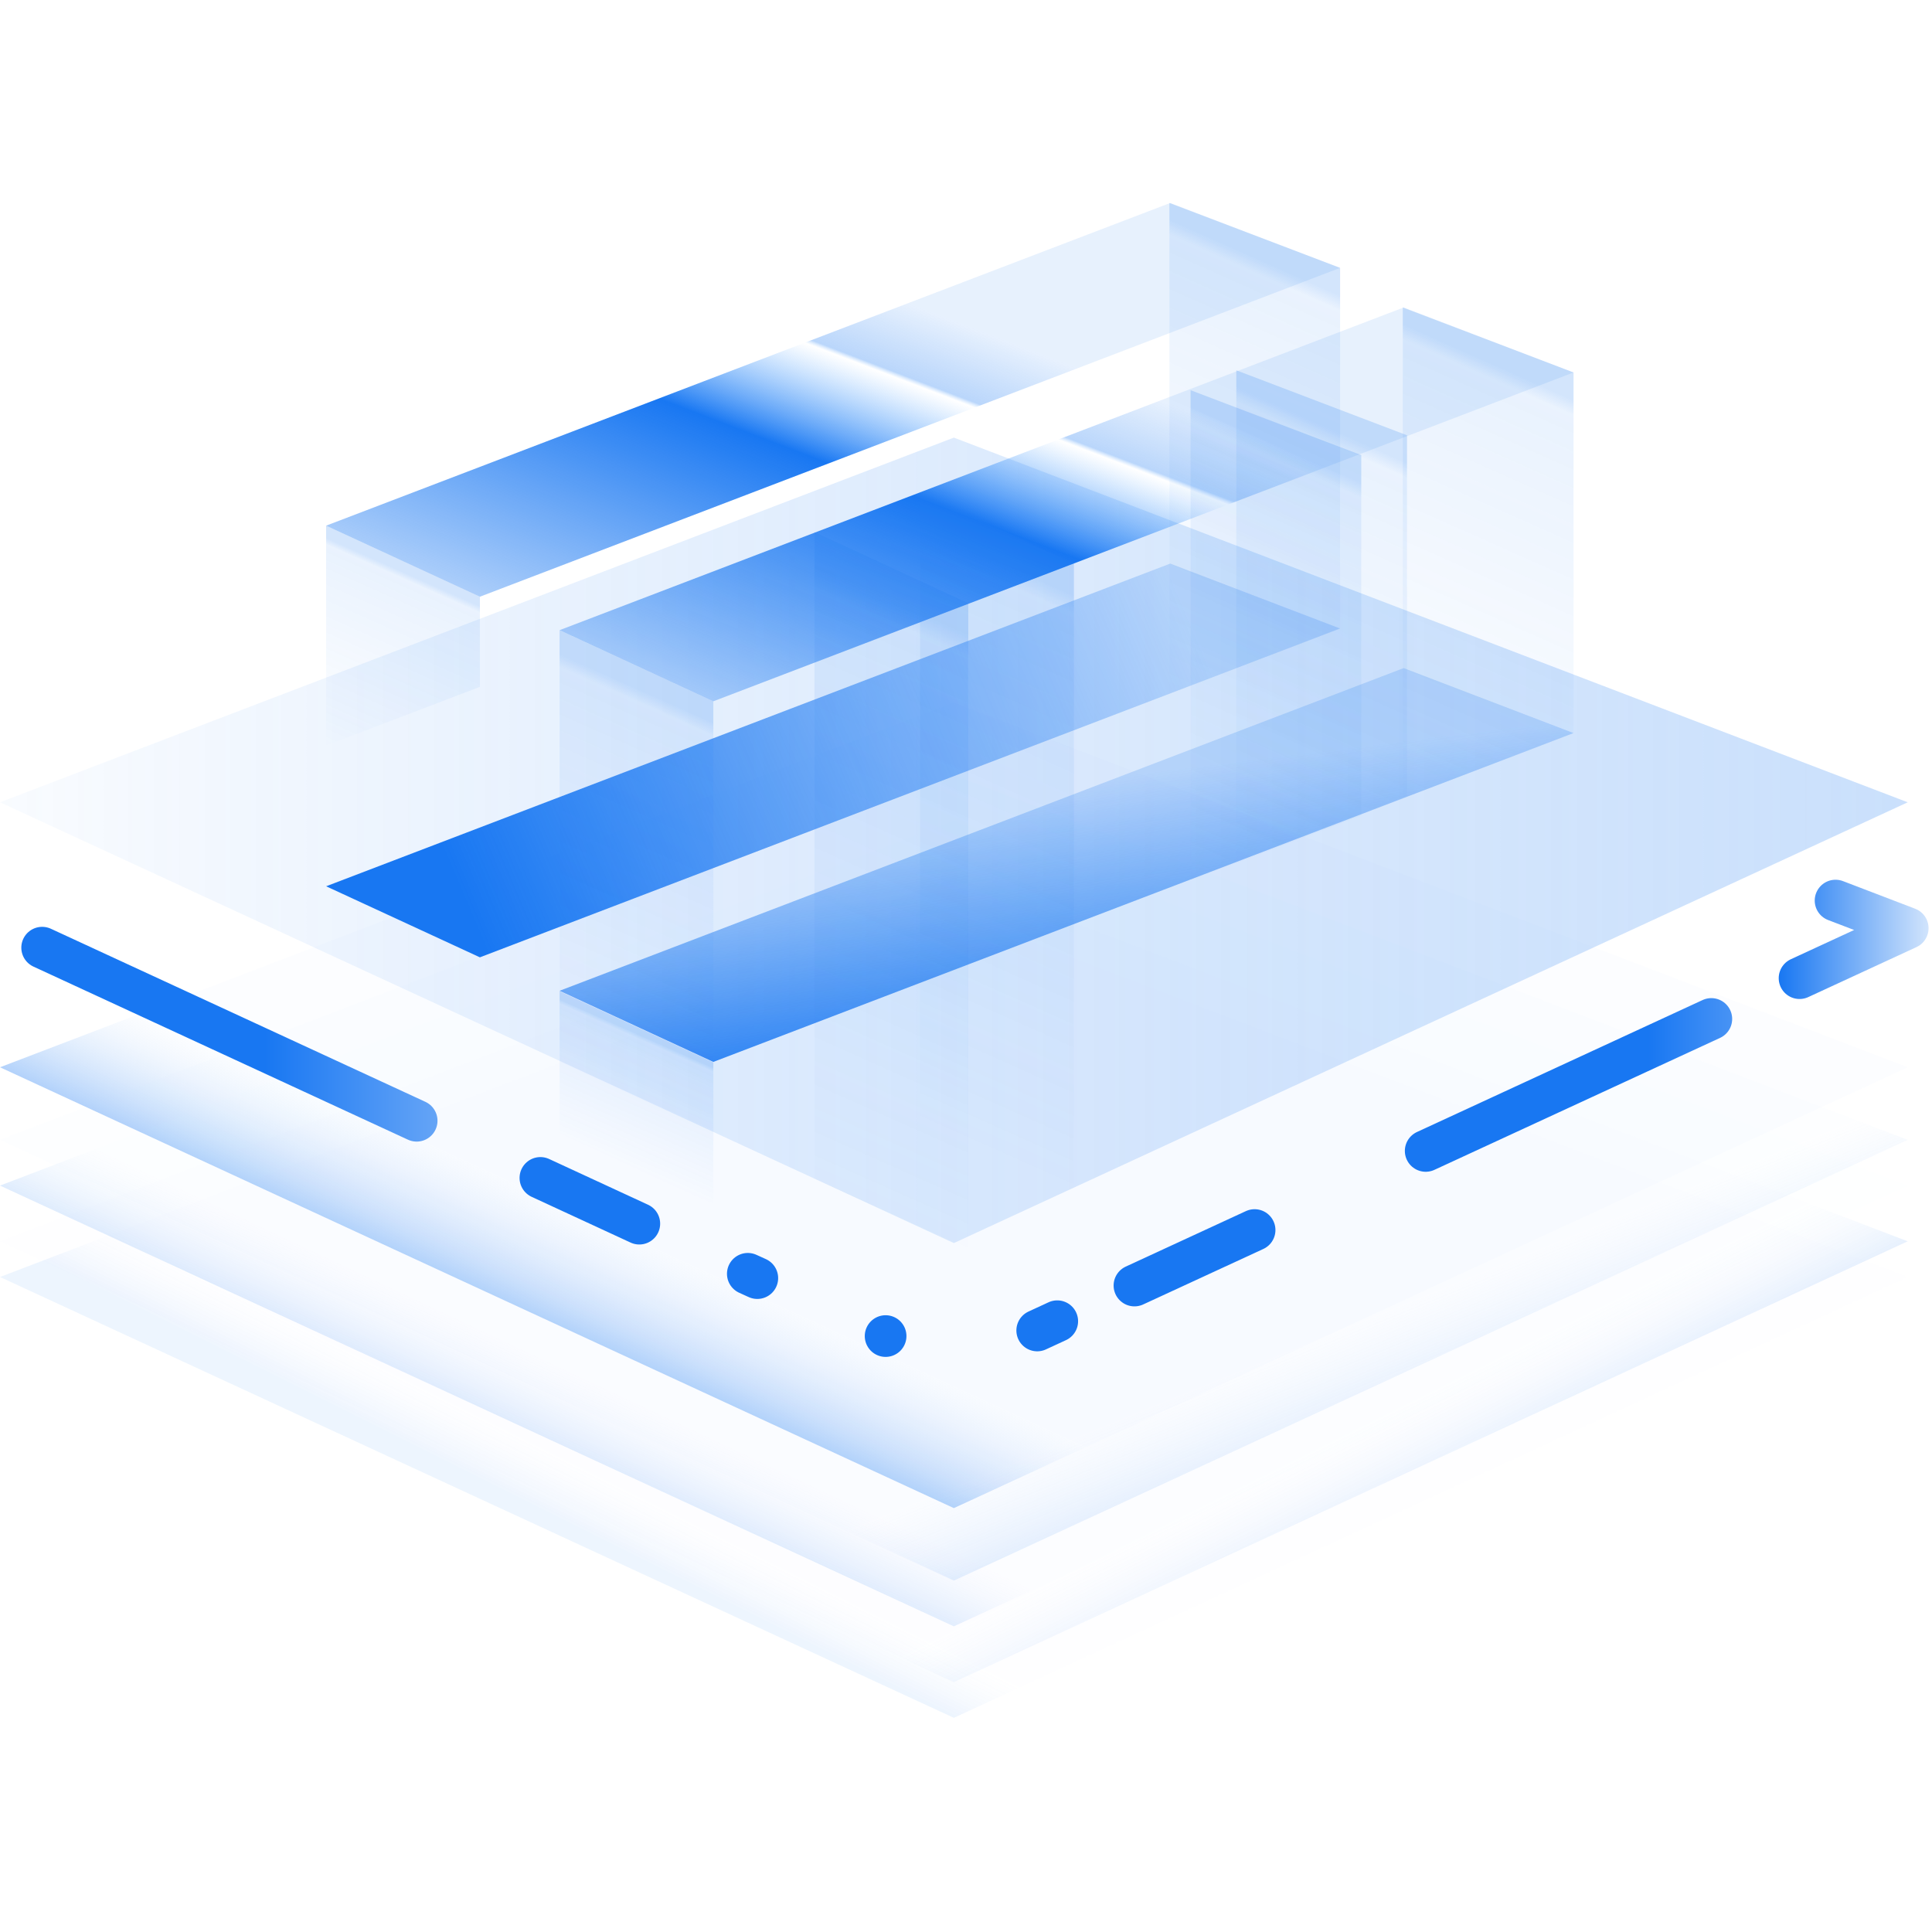 <?xml version="1.0" encoding="UTF-8" standalone="no"?>
<svg
   id="Layer_1"
   viewBox="0 0 242 242"
   version="1.1"
   sodipodi:docname="modules.svg"
   width="242"
   height="242"
   inkscape:version="1.2 (dc2aeda, 2022-05-15)"
   xmlns:inkscape="http://www.inkscape.org/namespaces/inkscape"
   xmlns:sodipodi="http://sodipodi.sourceforge.net/DTD/sodipodi-0.dtd"
   xmlns:xlink="http://www.w3.org/1999/xlink"
   xmlns="http://www.w3.org/2000/svg"
   xmlns:svg="http://www.w3.org/2000/svg">
  <sodipodi:namedview
     id="namedview651"
     pagecolor="#ffffff"
     bordercolor="#000000"
     borderopacity="0.25"
     inkscape:showpageshadow="2"
     inkscape:pageopacity="0.0"
     inkscape:pagecheckerboard="0"
     inkscape:deskcolor="#d1d1d1"
     showgrid="false"
     inkscape:zoom="0.944"
     inkscape:cx="-5.2966102"
     inkscape:cy="108.05085"
     inkscape:window-width="1386"
     inkscape:window-height="726"
     inkscape:window-x="194"
     inkscape:window-y="142"
     inkscape:window-maximized="0"
     inkscape:current-layer="Layer_1" />
  <defs
     id="defs594">
    <linearGradient
       id="linear-gradient"
       x1="128.32"
       y1="192.17"
       x2="134.8"
       y2="178.13"
       gradientUnits="userSpaceOnUse">
      <stop
         offset="0"
         stop-color="#1877f2"
         stop-opacity=".4"
         id="stop531" />
      <stop
         offset="1"
         stop-color="#d1e4fc"
         stop-opacity=".05"
         id="stop533" />
    </linearGradient>
    <linearGradient
       id="linear-gradient-2"
       x1="127.91"
       y1="215.66"
       x2="131.15"
       y2="209.18"
       xlink:href="#linear-gradient" />
    <linearGradient
       id="linear-gradient-3"
       x1="174.35"
       y1="215.7"
       x2="169.49"
       y2="205.98"
       xlink:href="#linear-gradient" />
    <linearGradient
       id="linear-gradient-4"
       x1="127.98"
       y1="206.8"
       x2="132.3"
       y2="197.62"
       xlink:href="#linear-gradient" />
    <linearGradient
       id="linear-gradient-5"
       x1="204.62"
       y1="288.6"
       x2="158.71"
       y2="175.72"
       gradientUnits="userSpaceOnUse">
      <stop
         offset=".71"
         stop-color="#1877f2"
         stop-opacity=".4"
         id="stop539" />
      <stop
         offset=".86"
         stop-color="#d1e4fc"
         stop-opacity=".05"
         id="stop541" />
    </linearGradient>
    <linearGradient
       id="linear-gradient-6"
       x1="6.84"
       y1="116.78"
       x2="818.28"
       y2="116.78"
       gradientUnits="userSpaceOnUse">
      <stop
         offset="0"
         stop-color="#247ef2"
         stop-opacity="0"
         id="stop544" />
      <stop
         offset="1"
         stop-color="#d1e4fc"
         id="stop546" />
    </linearGradient>
    <linearGradient
       id="linear-gradient-7"
       x1="170.01"
       y1="169.06"
       x2="190.28"
       y2="169.06"
       gradientUnits="userSpaceOnUse">
      <stop
         offset="0"
         stop-color="#1877f2"
         id="stop549" />
      <stop
         offset="1"
         stop-color="#d1e4fc"
         id="stop551" />
    </linearGradient>
    <linearGradient
       id="linear-gradient-8"
       x1="206.49"
       y1="147.41"
       x2="247.49"
       y2="147.41"
       xlink:href="#linear-gradient-7" />
    <linearGradient
       id="linear-gradient-9"
       x1="253.32"
       y1="129.18"
       x2="272.09"
       y2="129.18"
       xlink:href="#linear-gradient-7" />
    <linearGradient
       id="linear-gradient-10"
       x1="33.19"
       y1="141.06"
       x2="85.32"
       y2="141.06"
       xlink:href="#linear-gradient-7" />
    <linearGradient
       id="linear-gradient-11"
       x1="95.6"
       y1="161.92"
       x2="113.21"
       y2="161.92"
       xlink:href="#linear-gradient-7" />
    <linearGradient
       id="linear-gradient-12"
       x1="121.58"
       y1="171.34"
       x2="127.99"
       y2="171.34"
       xlink:href="#linear-gradient-7" />
    <linearGradient
       id="linear-gradient-13"
       x1="138.84"
       y1="178.87"
       x2="144.06"
       y2="178.87"
       xlink:href="#linear-gradient-7" />
    <linearGradient
       id="linear-gradient-14"
       x1="157.83"
       y1="177.59"
       x2="165.56"
       y2="177.59"
       xlink:href="#linear-gradient-7" />
    <linearGradient
       id="linear-gradient-15"
       x1="178.92"
       y1="87.64"
       x2="89.34"
       y2="125.75"
       gradientUnits="userSpaceOnUse">
      <stop
         offset="0"
         stop-color="#247ef2"
         stop-opacity=".2"
         id="stop561" />
      <stop
         offset="1"
         stop-color="#1877f2"
         id="stop563" />
    </linearGradient>
    <linearGradient
       id="linear-gradient-16"
       x1="117.75"
       y1="105.99"
       x2="140.02"
       y2="47.77"
       gradientUnits="userSpaceOnUse">
      <stop
         offset="0"
         stop-color="#247ef2"
         stop-opacity=".2"
         id="stop566" />
      <stop
         offset=".64"
         stop-color="#1877f2"
         id="stop568" />
      <stop
         offset=".85"
         stop-color="#55a6ff"
         stop-opacity="0"
         id="stop570" />
      <stop
         offset=".86"
         stop-color="#1877f2"
         stop-opacity=".3"
         id="stop572" />
      <stop
         offset="1"
         stop-color="#1877f2"
         stop-opacity=".1"
         id="stop574" />
    </linearGradient>
    <linearGradient
       id="linear-gradient-17"
       x1="162.9"
       y1="109.7"
       x2="167.24"
       y2="144.66"
       xlink:href="#linear-gradient-15" />
    <linearGradient
       id="linear-gradient-18"
       x1="147.62"
       y1="117.42"
       x2="169.89"
       y2="59.19"
       xlink:href="#linear-gradient-16" />
    <linearGradient
       id="linear-gradient-19"
       x1="82.59"
       y1="83.88"
       x2="72.77"
       y2="105.93"
       gradientUnits="userSpaceOnUse">
      <stop
         offset="0"
         stop-color="#247ef2"
         stop-opacity=".2"
         id="stop579" />
      <stop
         offset=".03"
         stop-color="#247ef2"
         stop-opacity=".1"
         id="stop581" />
      <stop
         offset="1"
         stop-color="#1877f2"
         stop-opacity="0"
         id="stop583" />
    </linearGradient>
    <linearGradient
       id="linear-gradient-20"
       x1="113.23"
       y1="142.31"
       x2="106.78"
       y2="156.79"
       xlink:href="#linear-gradient-19" />
    <linearGradient
       id="linear-gradient-21"
       x1="119.24"
       y1="101.77"
       x2="99.82"
       y2="145.34"
       xlink:href="#linear-gradient-19" />
    <linearGradient
       id="linear-gradient-22"
       x1="155.61"
       y1="92.95"
       x2="126.6"
       y2="158.05"
       xlink:href="#linear-gradient-19" />
    <linearGradient
       id="linear-gradient-23"
       x1="168.35"
       y1="87.61"
       x2="140.41"
       y2="150.31"
       xlink:href="#linear-gradient-19" />
    <linearGradient
       id="linear-gradient-24"
       x1="224.28"
       y1="60.17"
       x2="201.86"
       y2="110.49"
       xlink:href="#linear-gradient-19" />
    <linearGradient
       id="linear-gradient-25"
       x1="195.04"
       y1="47.07"
       x2="172.62"
       y2="97.39"
       xlink:href="#linear-gradient-19" />
    <linearGradient
       id="linear-gradient-26"
       x1="197.7"
       y1="70.52"
       x2="175.27"
       y2="120.84"
       xlink:href="#linear-gradient-19" />
    <linearGradient
       id="linear-gradient-27"
       x1="203.43"
       y1="68.03"
       x2="181"
       y2="118.35"
       xlink:href="#linear-gradient-19" />
    <linearGradient
       inkscape:collect="always"
       xlink:href="#linear-gradient"
       id="linearGradient653"
       gradientUnits="userSpaceOnUse"
       x1="128.32"
       y1="192.17"
       x2="134.8"
       y2="178.13" />
    <linearGradient
       inkscape:collect="always"
       xlink:href="#linear-gradient-7"
       id="linearGradient655"
       gradientUnits="userSpaceOnUse"
       x1="170.01"
       y1="169.06"
       x2="190.28"
       y2="169.06" />
    <linearGradient
       inkscape:collect="always"
       xlink:href="#linear-gradient-15"
       id="linearGradient657"
       gradientUnits="userSpaceOnUse"
       x1="178.92"
       y1="87.64"
       x2="89.34"
       y2="125.75" />
    <linearGradient
       inkscape:collect="always"
       xlink:href="#linear-gradient-16"
       id="linearGradient659"
       gradientUnits="userSpaceOnUse"
       x1="117.75"
       y1="105.99"
       x2="140.02"
       y2="47.77" />
    <linearGradient
       inkscape:collect="always"
       xlink:href="#linear-gradient-19"
       id="linearGradient661"
       gradientUnits="userSpaceOnUse"
       x1="82.59"
       y1="83.88"
       x2="72.77"
       y2="105.93" />
  </defs>
  <g
     id="g690"
     transform="translate(0,25.424)">
    <polygon
       points="150,99.53 269.48,145.2 150,200.42 30.52,145.2 "
       style="fill:url(#linearGradient653)"
       id="polygon596"
       transform="translate(-30.52,-36.94)" />
    <polygon
       points="150,125.8 269.48,171.47 150,226.69 30.52,171.47 "
       style="opacity:0.2;fill:url(#linear-gradient-2)"
       id="polygon598"
       transform="translate(-30.52,-36.94)" />
    <polygon
       points="150,121.33 269.48,167 150,222.22 30.52,167 "
       style="opacity:0.3;fill:url(#linear-gradient-3)"
       id="polygon600"
       transform="translate(-30.52,-36.94)" />
    <polygon
       points="150,114.34 269.48,160.02 150,215.23 30.52,160.02 "
       style="opacity:0.4;fill:url(#linear-gradient-4)"
       id="polygon602"
       transform="translate(-30.52,-36.94)" />
    <polygon
       points="150,108.62 269.48,154.29 150,209.5 30.52,154.29 "
       style="opacity:0.6;fill:url(#linear-gradient-5)"
       id="polygon604"
       transform="translate(-30.52,-36.94)" />
    <polygon
       points="150,66.33 269.48,112.01 150,167.22 30.52,112.01 "
       style="fill:url(#linear-gradient-6)"
       id="polygon606"
       transform="translate(-30.52,-36.94)" />
    <line
       x1="157.15"
       y1="128.65"
       x2="142.1"
       y2="135.6"
       style="fill:none;stroke:url(#linearGradient655);stroke-width:5.22px;stroke-linecap:round;stroke-linejoin:round"
       id="line608" />
    <line
       x1="214.36"
       y1="102.21"
       x2="178.58"
       y2="118.74"
       style="fill:none;stroke:url(#linear-gradient-8);stroke-width:5.22px;stroke-linecap:round;stroke-linejoin:round"
       id="line610" />
    <polyline
       points="260.44 124.32 269.48 127.78 255.93 134.04"
       style="fill:none;stroke:url(#linear-gradient-9);stroke-width:5.22px;stroke-linecap:round;stroke-linejoin:round"
       id="polyline612"
       transform="translate(-30.52,-36.94)" />
    <line
       x1="5.28"
       y1="93.28"
       x2="52.19"
       y2="114.96"
       style="fill:none;stroke:url(#linear-gradient-10);stroke-width:5.22px;stroke-linecap:round;stroke-linejoin:round"
       id="line614" />
    <line
       x1="80.08"
       y1="127.85"
       x2="67.69"
       y2="122.12"
       style="fill:none;stroke:url(#linear-gradient-11);stroke-width:5.22px;stroke-linecap:round;stroke-linejoin:round"
       id="line616" />
    <line
       x1="94.86"
       y1="134.67"
       x2="93.67"
       y2="134.13"
       style="fill:none;stroke:url(#linear-gradient-12);stroke-width:5.22px;stroke-linecap:round;stroke-linejoin:round"
       id="line618" />
    <line
       x1="110.93"
       y1="141.93"
       x2="110.93"
       y2="141.93"
       style="fill:none;stroke:url(#linear-gradient-13);stroke-width:5.22px;stroke-linecap:round;stroke-linejoin:round"
       id="line620" />
    <line
       x1="132.43"
       y1="140.07"
       x2="129.92"
       y2="141.23"
       style="fill:none;stroke:url(#linear-gradient-14);stroke-width:5.22px;stroke-linecap:round;stroke-linejoin:round"
       id="line622" />
    <polygon
       points="177.1,82.11 71.37,122.53 90.63,131.43 198.38,90.24 "
       style="fill:url(#linearGradient657)"
       id="polygon624"
       transform="translate(-30.52,-36.94)" />
    <polygon
       points="177.1,36.94 71.37,77.36 90.63,86.26 198.38,45.07 "
       style="fill:url(#linearGradient659)"
       id="polygon626"
       transform="translate(-30.52,-36.94)" />
    <polygon
       points="206.34,95.2 100.61,135.62 119.87,144.53 227.62,103.34 "
       style="fill:url(#linear-gradient-17)"
       id="polygon628"
       transform="translate(-30.52,-36.94)" />
    <polygon
       points="206.34,50.03 100.61,90.45 119.87,99.36 227.62,58.17 "
       style="fill:url(#linear-gradient-18)"
       id="polygon630"
       transform="translate(-30.52,-36.94)" />
    <polygon
       points="90.63,97.55 71.37,104.9 71.37,77.36 90.63,86.26 "
       style="fill:url(#linearGradient661)"
       id="polygon632"
       transform="translate(-30.52,-36.94)" />
    <polygon
       points="119.87,162.36 100.61,153.47 100.61,135.68 119.87,144.59 "
       style="fill:url(#linear-gradient-20)"
       id="polygon634"
       transform="translate(-30.52,-36.94)" />
    <polygon
       points="119.87,153.47 100.61,144.58 100.61,90.46 119.87,99.36 "
       style="fill:url(#linear-gradient-21)"
       id="polygon636"
       transform="translate(-30.52,-36.94)" />
    <polygon
       points="151.8,168.08 132.54,159.18 132.54,78.16 151.8,87.07 "
       style="fill:url(#linear-gradient-22)"
       id="polygon638"
       transform="translate(-30.52,-36.94)" />
    <polygon
       points="165.04,160.13 145.77,151.23 145.77,73.21 165.04,82.11 "
       style="fill:url(#linear-gradient-23)"
       id="polygon640"
       transform="translate(-30.52,-36.94)" />
    <polygon
       points="227.62,103.31 206.23,111.51 206.23,50.03 227.62,58.17 "
       style="fill:url(#linear-gradient-24)"
       id="polygon642"
       transform="translate(-30.52,-36.94)" />
    <polygon
       points="198.38,90.22 177,98.41 177,36.94 198.38,45.07 "
       style="fill:url(#linear-gradient-25)"
       id="polygon644"
       transform="translate(-30.52,-36.94)" />
    <polygon
       points="201.03,113.67 179.65,121.86 179.65,60.39 201.03,68.52 "
       style="fill:url(#linear-gradient-26)"
       id="polygon646"
       transform="translate(-30.52,-36.94)" />
    <polygon
       points="206.76,111.18 185.38,119.38 185.38,57.9 206.76,66.04 "
       style="fill:url(#linear-gradient-27)"
       id="polygon648"
       transform="translate(-30.52,-36.94)" />
  </g>
</svg>
